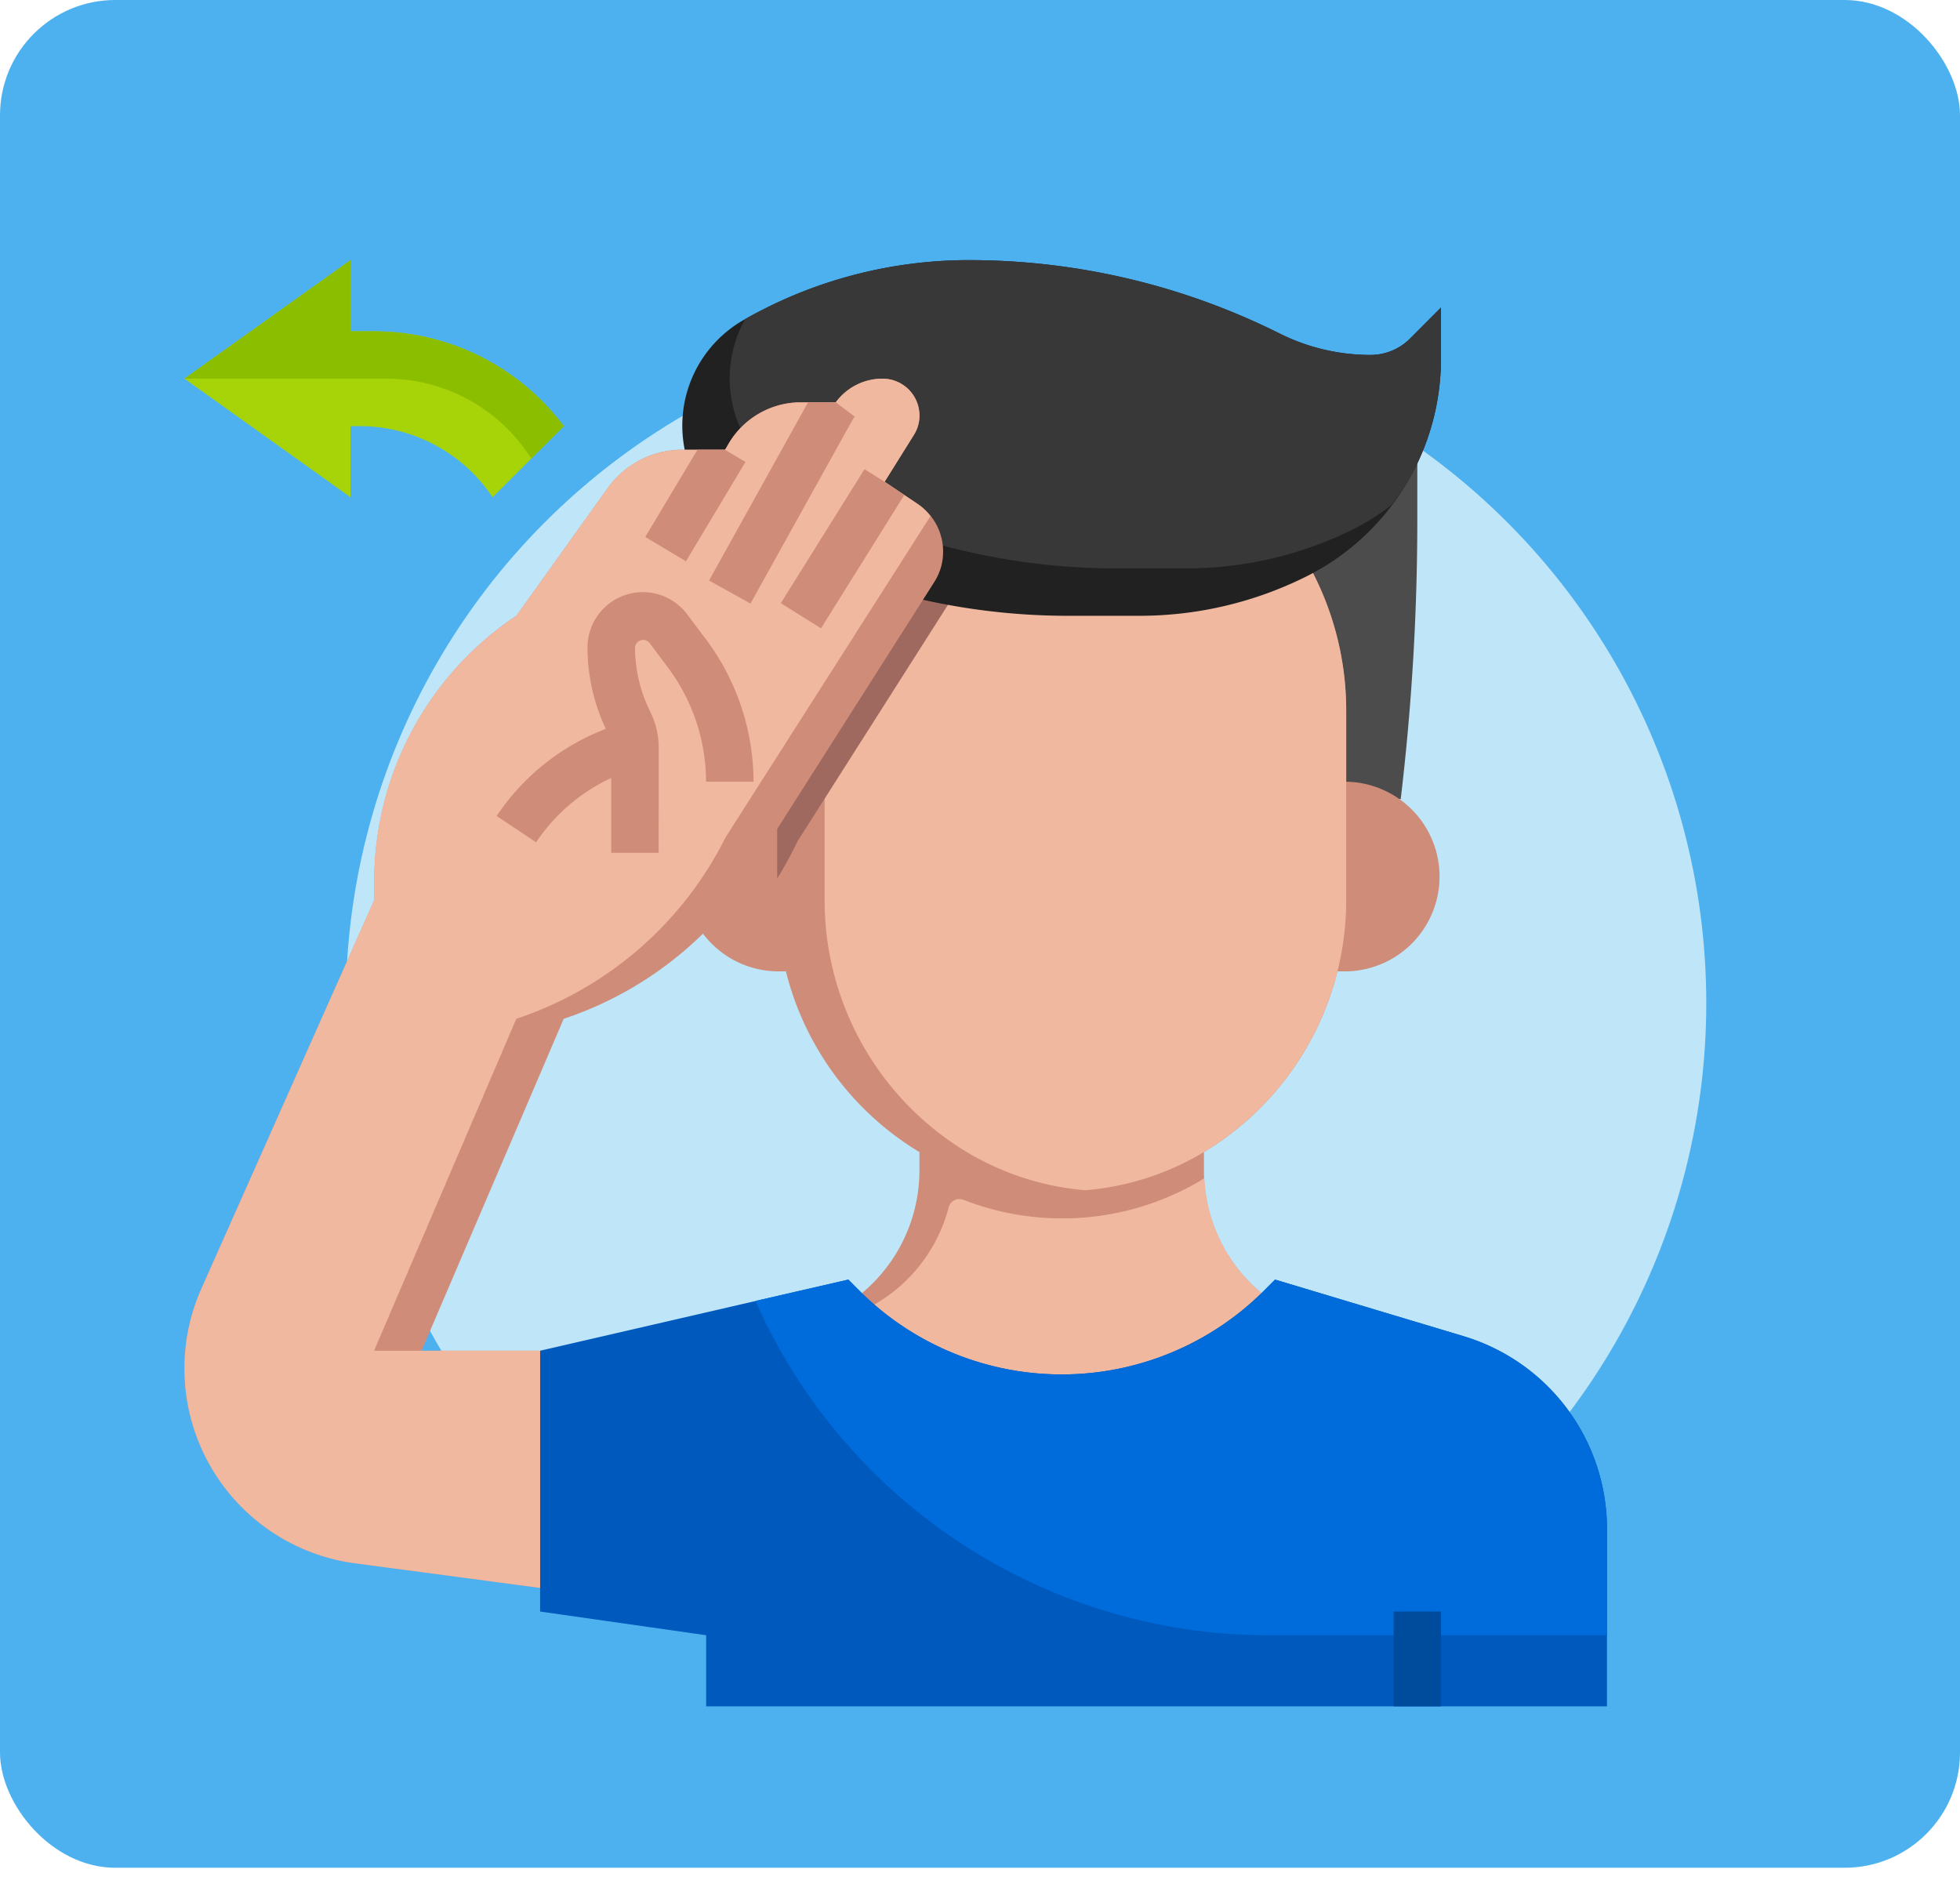 <svg xmlns="http://www.w3.org/2000/svg" xmlns:xlink="http://www.w3.org/1999/xlink" width="85" height="82" viewBox="0 0 85 82">
  <defs>
    <filter id="Elipse_7683" x="6" y="5" width="77" height="77" filterUnits="userSpaceOnUse">
      <feOffset dy="3" input="SourceAlpha"/>
      <feGaussianBlur stdDeviation="3" result="blur"/>
      <feFlood flood-opacity="0.161"/>
      <feComposite operator="in" in2="blur"/>
      <feComposite in="SourceGraphic"/>
    </filter>
  </defs>
  <g id="Grupo_1010469" data-name="Grupo 1010469" transform="translate(-135 -1916)">
    <g id="Grupo_1005927" data-name="Grupo 1005927" transform="translate(-1200 1491)">
      <rect id="Rectángulo_345292" data-name="Rectángulo 345292" width="85" height="81" rx="5" transform="translate(1335 425)" fill="#4db1f0"/>
      <g id="Grupo_1003705" data-name="Grupo 1003705" transform="translate(1350.197 436.281)">
        <g transform="matrix(1, 0, 0, 1, -15.2, -11.28)" filter="url(#Elipse_7683)">
          <circle id="Elipse_7683-2" data-name="Elipse 7683" cx="29.5" cy="29.5" r="29.5" transform="translate(15 11)" fill="#bfe5f9"/>
        </g>
      </g>
      <g id="hola_3_" data-name="hola (3)" transform="translate(1343 436.281)">
        <path id="Trazado_708777" data-name="Trazado 708777" d="M47.9,45.74a6.93,6.93,0,0,1-2.494-5.324v-.8H33.068v.8a6.93,6.93,0,0,1-2.494,5.324l4.55,4.553H43.35Z" transform="translate(-1.195 -0.94)" fill="#cf8c78"/>
        <path id="Trazado_708778" data-name="Trazado 708778" d="M47.924,45.709a6.919,6.919,0,0,1-2.477-4.984c-.135.082-.267.168-.411.245A11.788,11.788,0,0,1,35,41.661a.481.481,0,0,0-.647.346l-.012.049a6.863,6.863,0,0,1-3.51,4.311l-1.028.546,2.945,4.118,2.705.45s2.061-.694,3.271-1.22h4.651Z" transform="translate(-1.217 -0.909)" fill="#f1b8a0"/>
        <path id="Trazado_708779" data-name="Trazado 708779" d="M54.845,10.574V13a102.171,102.171,0,0,1-.72,12.132H24.72A102.172,102.172,0,0,1,24,13v-.933Z" transform="translate(-1.38 -1.758)" fill="#4c4c4c"/>
        <path id="Trazado_708780" data-name="Trazado 708780" d="M27.113,24a4.113,4.113,0,0,0,0,8.225h.378" transform="translate(-1.408 -1.38)" fill="#cf8c78"/>
        <path id="Trazado_708781" data-name="Trazado 708781" d="M51.01,24a4.113,4.113,0,0,1,0,8.225h-.378" transform="translate(-0.63 -1.38)" fill="#cf8c78"/>
        <path id="Trazado_708782" data-name="Trazado 708782" d="M50.237,15.209l.062.124a13.058,13.058,0,0,1,1.378,5.839V29.4a12.749,12.749,0,0,1-6.557,11.144,11.887,11.887,0,0,1-11.561,0A12.749,12.749,0,0,1,27,29.4V21.173a13.059,13.059,0,0,1,1.38-5.844l.226-.453" transform="translate(-1.296 -1.637)" fill="#cf8c78"/>
        <path id="Trazado_708783" data-name="Trazado 708783" d="M35.558,40.541a11.893,11.893,0,0,0,4.752,1.432,11.893,11.893,0,0,0,4.752-1.432A12.749,12.749,0,0,0,51.62,29.4V21.172a13.059,13.059,0,0,0-1.38-5.844l-.059-.119-19.588-.3-.211.423A13.058,13.058,0,0,0,29,21.172V29.4a12.749,12.749,0,0,0,6.557,11.144Z" transform="translate(-1.239 -1.636)" fill="#f1b8a0"/>
        <path id="Trazado_708785" data-name="Trazado 708785" d="M63.268,63.507V55.812a8.729,8.729,0,0,0-6.22-8.357L48.873,45l-.478.478a12.411,12.411,0,0,1-17.551,0L30.366,45,17,48.085v11.31l7.2,1.028v3.085Z" transform="translate(-1.577 -0.788)" fill="#0059bd"/>
        <path id="Trazado_708786" data-name="Trazado 708786" d="M56.791,47.452,48.617,45l-.478.478a12.411,12.411,0,0,1-17.552,0L30.11,45l-4.026.925a24.339,24.339,0,0,0,22.246,14.5H63.012v-4.61a8.729,8.729,0,0,0-6.22-8.36Z" transform="translate(-1.321 -0.788)" fill="#006bda"/>
        <path id="Trazado_708787" data-name="Trazado 708787" d="M53,59h2.056v4.113H53Z" transform="translate(-0.563 -0.394)" fill="#004c9c"/>
        <path id="Trazado_708788" data-name="Trazado 708788" d="M10.225,5.085H9.2V2L2,7.141l7.2,5.141V9.2H9.6a6.928,6.928,0,0,1,5.764,3.084L18.451,9.2a10.282,10.282,0,0,0-8.225-4.113Z" transform="translate(-2 -2)" fill="#a7d309"/>
        <path id="Trazado_708789" data-name="Trazado 708789" d="M10.225,5.085H9.2V2L2,7.141h8.768a7.431,7.431,0,0,1,6.272,3.466L18.451,9.2a10.282,10.282,0,0,0-8.225-4.113Z" transform="translate(-2 -2)" fill="#8cbe00"/>
        <path id="Trazado_708790" data-name="Trazado 708790" d="M35.148,14.976l-6.542-.1-.226.453A13.058,13.058,0,0,0,27,21.173v7.283c.265-.431.514-.874.745-1.337l.151-.3,6.77-10.641a3.4,3.4,0,0,0,.482-1.2Z" transform="translate(-1.296 -1.637)" fill="#a0695f"/>
        <path id="Trazado_708791" data-name="Trazado 708791" d="M25.66,4.593a5.278,5.278,0,0,0,.056,9.2,28.864,28.864,0,0,0,14.018,3.632h3.09a16.2,16.2,0,0,0,7.244-1.71A10.552,10.552,0,0,0,55.9,6.274V4.056L54.553,5.405a2.414,2.414,0,0,1-1.708.707,8.818,8.818,0,0,1-3.95-.933A30.132,30.132,0,0,0,35.423,2a19.675,19.675,0,0,0-9.764,2.594Z" transform="translate(-1.408 -2)" fill="#212121"/>
        <path id="Trazado_708792" data-name="Trazado 708792" d="M52.789,6.113a8.818,8.818,0,0,1-3.95-.933A30.132,30.132,0,0,0,35.367,2a19.681,19.681,0,0,0-9.7,2.558,5.265,5.265,0,0,0,2.046,7.176,28.864,28.864,0,0,0,14.018,3.633h3.09a16.2,16.2,0,0,0,7.244-1.71A10.448,10.448,0,0,0,53.7,12.617a10.7,10.7,0,0,0,.641-.914,10.551,10.551,0,0,0,1.5-5.429V4.056L54.5,5.405a2.414,2.414,0,0,1-1.708.707Z" transform="translate(-1.352 -2)" fill="#383838"/>
        <path id="Trazado_708793" data-name="Trazado 708793" d="M34.9,14.506a2.412,2.412,0,0,1-.391,1.326L27.7,26.535l-.175.35a15.68,15.68,0,0,1-9.079,7.876L12.282,49.155h5.141V59.437l-8.04-1.069a8.522,8.522,0,0,1-6.652-11.9l7.5-16.852v-.812a13.855,13.855,0,0,1,6.167-11.525l3.95-5.523a3.991,3.991,0,0,1,3.249-1.676h1.851l.175-.3a3.641,3.641,0,0,1,3.115-1.758h1.511A2.508,2.508,0,0,1,32.28,7a1.6,1.6,0,0,1,1.594,1.594,1.559,1.559,0,0,1-.247.853l-1.265,2.026,1.429.956a2.485,2.485,0,0,1,1.11,2.077Z" transform="translate(-2 -1.859)" fill="#cf8c78"/>
        <path id="Trazado_708794" data-name="Trazado 708794" d="M34.352,12.963a2.445,2.445,0,0,0-.56-.533l-1.429-.956,1.265-2.026a1.559,1.559,0,0,0,.247-.855A1.6,1.6,0,0,0,32.28,7a2.508,2.508,0,0,0-2.036,1.028H28.733a3.64,3.64,0,0,0-3.115,1.757l-.175.3H23.592a3.991,3.991,0,0,0-3.249,1.676l-3.948,5.521a13.856,13.856,0,0,0-6.169,11.526v.812L2.73,46.472a8.522,8.522,0,0,0,6.652,11.9l8.04,1.069V49.155h-7.2l6.169-14.394a15.68,15.68,0,0,0,9.079-7.876Z" transform="translate(-2 -1.859)" fill="#f1b8a0"/>
        <g id="Grupo_1003779" data-name="Grupo 1003779" transform="translate(13.539 6.169)">
          <path id="Trazado_708795" data-name="Trazado 708795" d="M16.879,26.7l-1.711-1.141a9.973,9.973,0,0,1,5.726-4.1l.531,1.986A7.917,7.917,0,0,0,16.879,26.7Z" transform="translate(-15.168 -7.621)" fill="#cf8c78"/>
          <path id="Trazado_708796" data-name="Trazado 708796" d="M23.2,14.837l2.581-4.308L24.895,10H23.7l-2.264,3.78Z" transform="translate(-14.992 -7.944)" fill="#cf8c78"/>
          <path id="Trazado_708797" data-name="Trazado 708797" d="M27.152,16.629l1.744,1.09,3.612-5.782-.848-.568-.878-.549Z" transform="translate(-14.83 -7.921)" fill="#cf8c78"/>
          <path id="Trazado_708798" data-name="Trazado 708798" d="M25.923,16.725l4.421-7.956a1.56,1.56,0,0,1,.1-.152L29.625,8H28.418l-4.292,7.726Z" transform="translate(-14.916 -8)" fill="#cf8c78"/>
          <path id="Trazado_708799" data-name="Trazado 708799" d="M22.085,27.31H20.028V22.754a1.475,1.475,0,0,0-.153-.65A8.321,8.321,0,0,1,19,18.4a2.4,2.4,0,0,1,4.318-1.439l.823,1.093A10.355,10.355,0,0,1,26.2,24.225H24.141A8.288,8.288,0,0,0,22.5,19.29l-.823-1.1a.357.357,0,0,0-.617.206,6.255,6.255,0,0,0,.658,2.786,3.544,3.544,0,0,1,.37,1.567Z" transform="translate(-15.06 -7.774)" fill="#cf8c78"/>
        </g>
      </g>
    </g>
  </g>
</svg>
